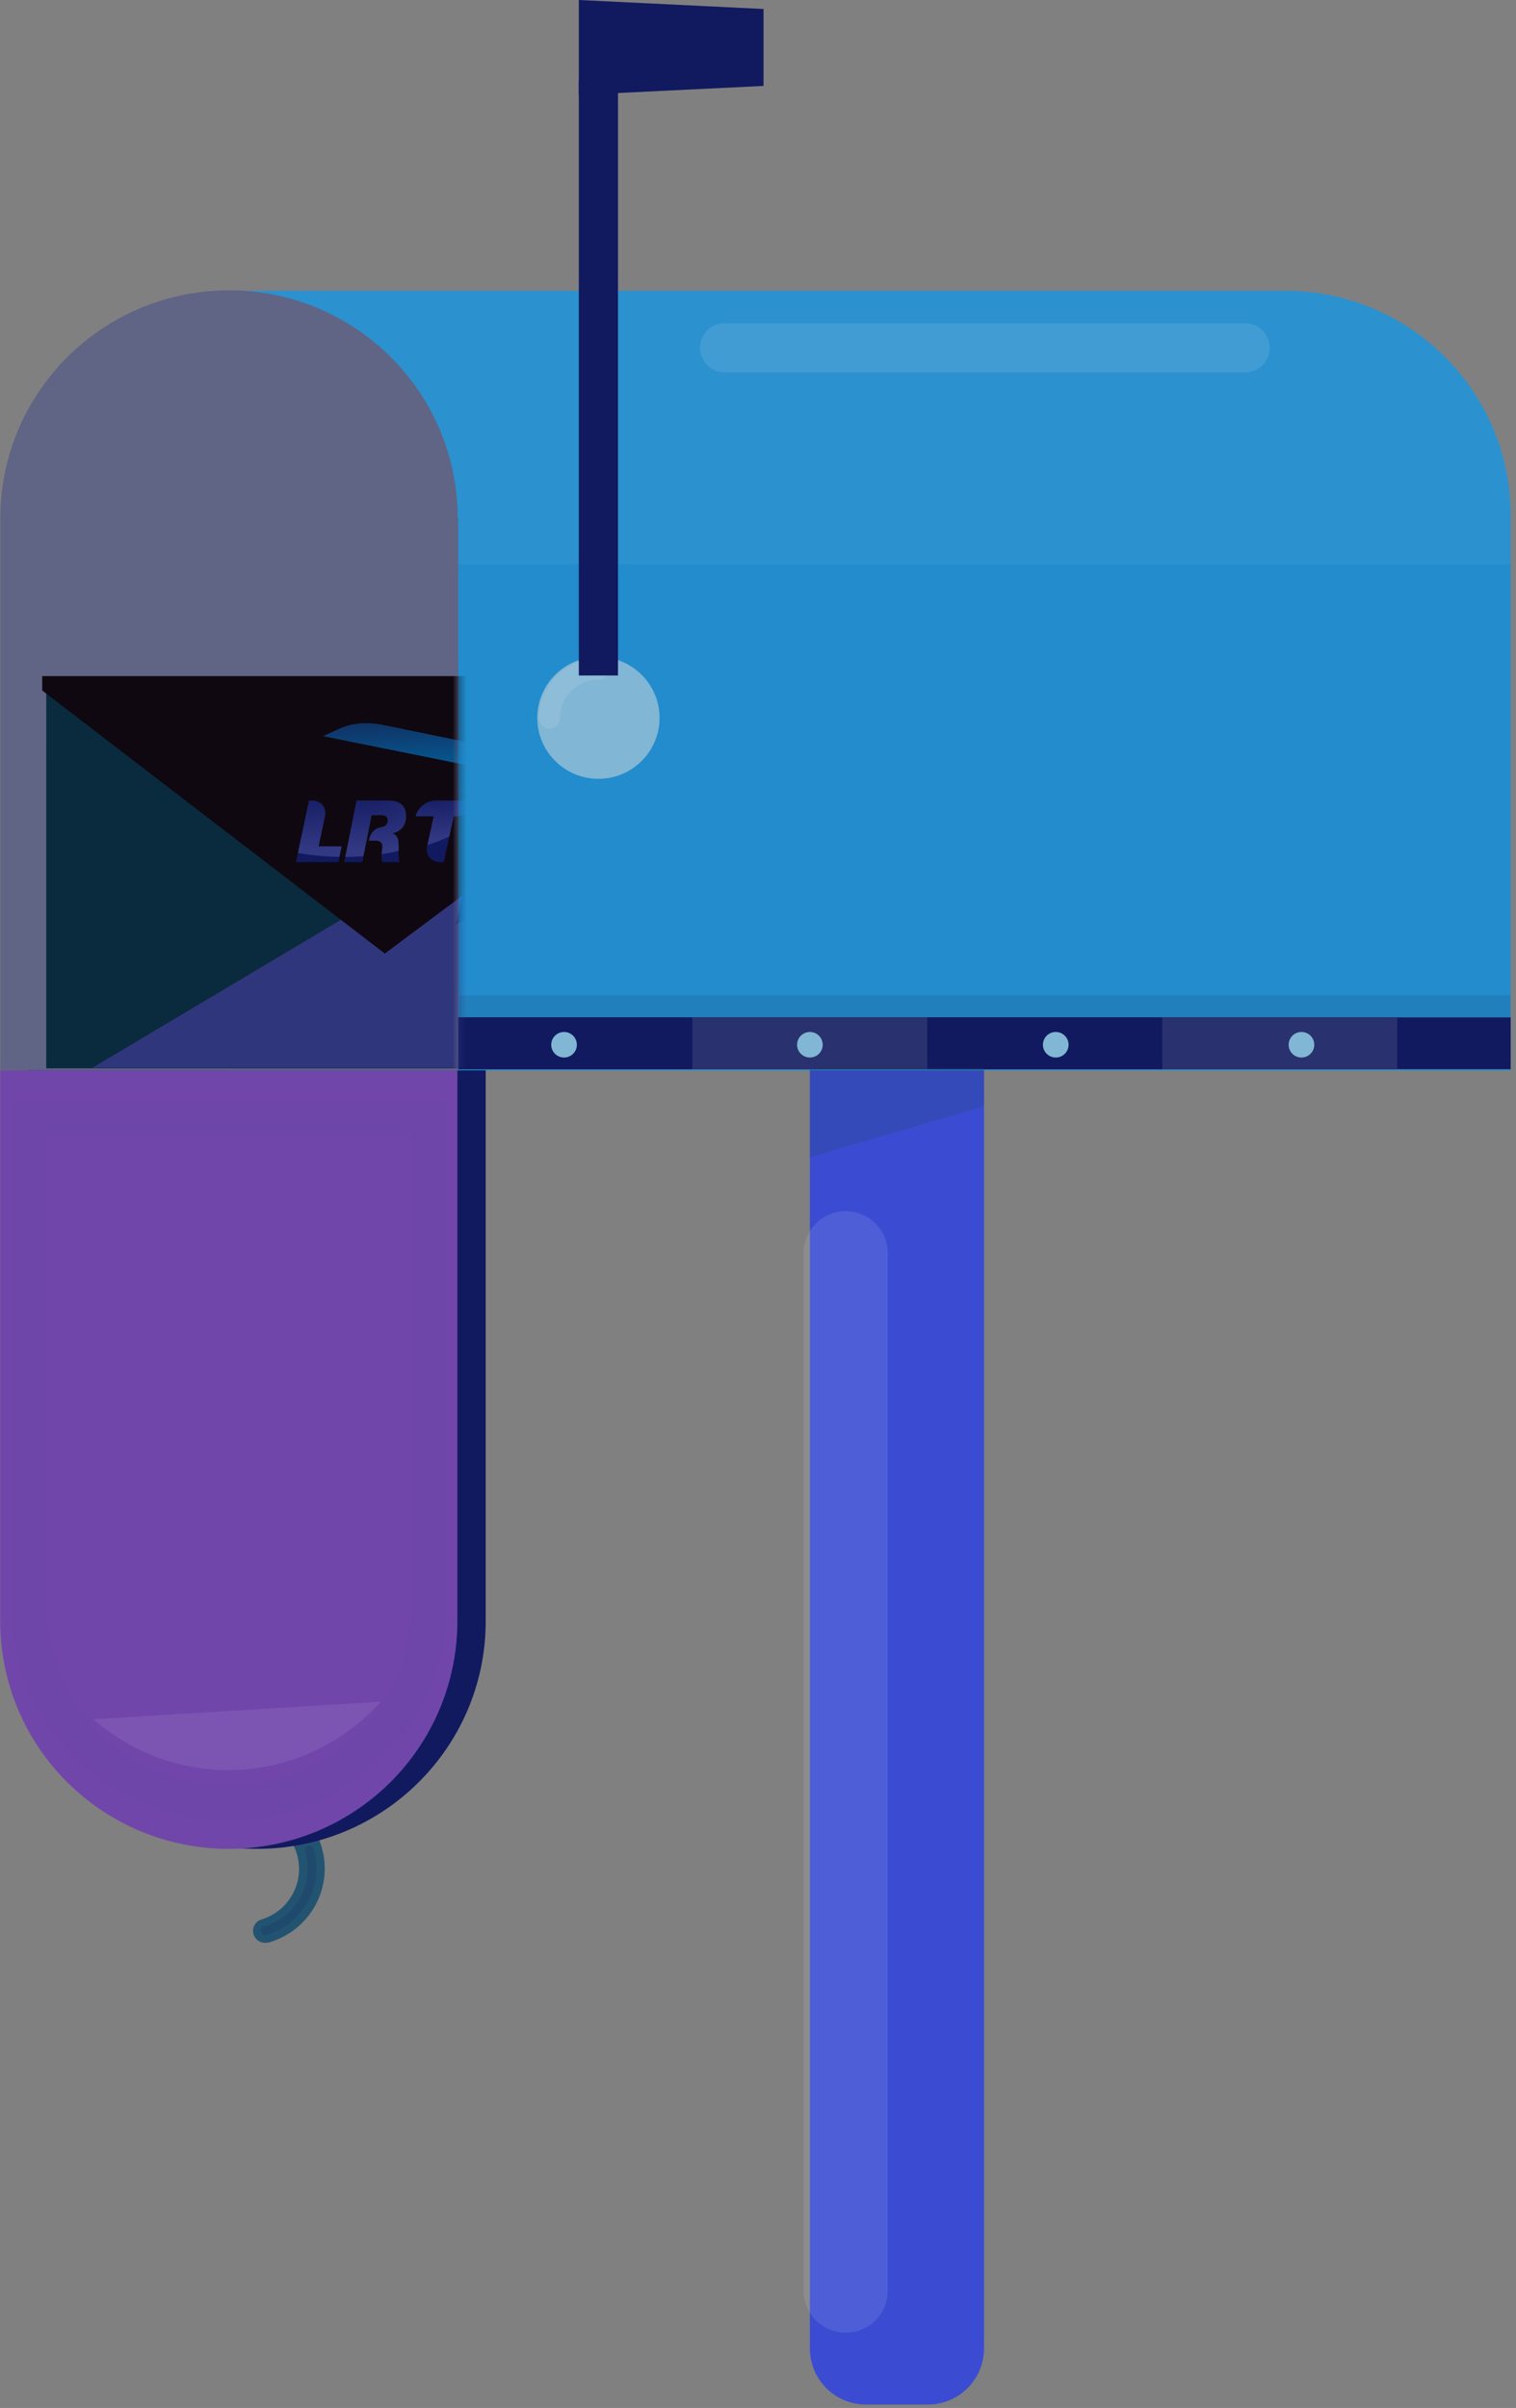 <svg width="216" height="343" xmlns="http://www.w3.org/2000/svg" xmlns:xlink="http://www.w3.org/1999/xlink">
    <rect width="100%" height="100%" fill="#808080" stroke="none"/>
    <defs>
        <path id="a" d="M0 0h78.289v68H0z"/>
        <linearGradient x1="25.053%" y1="-58.495%" x2="72.848%" y2="146.181%" id="c">
            <stop stop-color="#151C4B" offset="0%"/>
            <stop stop-color="#016CA8" offset="100%"/>
        </linearGradient>
        <radialGradient cx="35.765%" cy="-15.565%" fx="35.765%" fy="-15.565%" r="102.29%" gradientTransform="matrix(0 1 -1.402 0 .14 -.513)" id="d">
            <stop stop-color="#1D1F6C" offset="0%"/>
            <stop stop-color="#A8A7FF" offset="100%"/>
        </radialGradient>
        <radialGradient cx="35.765%" cy="-15.565%" fx="35.765%" fy="-15.565%" r="102.29%" gradientTransform="matrix(0 1 -1.743 0 .086 -.513)" id="e">
            <stop stop-color="#1D1F6C" offset="0%"/>
            <stop stop-color="#A8A7FF" offset="100%"/>
        </radialGradient>
        <radialGradient cx="35.765%" cy="-15.565%" fx="35.765%" fy="-15.565%" r="131.878%" gradientTransform="matrix(0 .776 -1.878 0 .065 -.433)" id="f">
            <stop stop-color="#1D1F6C" offset="0%"/>
            <stop stop-color="#A8A7FF" offset="100%"/>
        </radialGradient>
    </defs>
    <g transform="translate(-13)" fill="none" fill-rule="evenodd">
        <path d="M128.394 152.04h24.811v182.478a8.002 8.002 0 0 1-8.004 8.002h-8.803a7.997 7.997 0 0 1-8.004-8.002V152.04z" fill="#3B4CD2" fill-rule="nonzero"/>
        <path d="M50.787 276.74a1.7 1.7 0 0 1-.482-3.34c3.912-1.214 6.137-5.315 5.014-9.24-1.122-3.925-5.183-6.242-9.149-5.22a1.72 1.72 0 0 1-1.666-.404 1.705 1.705 0 0 1 .703-2.876c5.826-1.69 11.924 1.645 13.62 7.45 1.696 5.805-1.652 11.88-7.478 13.57a1.712 1.712 0 0 1-.562.06z" fill="#225471" fill-rule="nonzero"/>
        <path d="M50.787 275.68a.64.64 0 0 1-.18-1.26c4.571-1.333 7.194-6.104 5.861-10.66a.638.638 0 0 1 .11-.672.644.644 0 0 1 1.115.312c1.526 5.235-1.492 10.713-6.745 12.24l-.16.04z" opacity=".15" fill="#111A5F" fill-rule="nonzero"/>
        <path d="M49.643 263.36a32.622 32.622 0 0 1-23.088-9.466 32.38 32.38 0 0 1-9.572-22.974v-78.74h65.22v78.74c0 17.916-14.577 32.44-32.56 32.44z" fill="#111A5F" fill-rule="nonzero"/>
        <path d="M228.242 73.42v79.04H45.568V41.42h150.556c17.738 0 32.118 14.327 32.118 32z" fill="#228CCD" fill-rule="nonzero"/>
        <path d="M45.588 263.36a32.621 32.621 0 0 1-23.023-9.501 32.38 32.38 0 0 1-9.537-22.939v-78.48h65.14v78.48a32.38 32.38 0 0 1-9.543 22.946 32.621 32.621 0 0 1-23.037 9.494z" fill="#7146AB" fill-rule="nonzero"/>
        <ellipse fill="#81B6D4" fill-rule="nonzero" cx="98.263" cy="102.26" rx="8.712" ry="8.68"/>
        <ellipse fill="#81B6D4" fill-rule="nonzero" cx="98.263" cy="102.26" rx="4.898" ry="4.88"/>
        <path fill="#111A5F" fill-rule="nonzero" d="M121.79 12.24l-26.318 1.28V0l26.317 1.28zM78.168 144.92h150.074v7.38H78.168z"/>
        <path fill="#111A5F" fill-rule="nonzero" d="M78.168 144.92h33.484v7.38H78.168z"/>
        <path fill="#29316F" fill-rule="nonzero" d="M111.652 144.92h33.484v7.38h-33.484z"/>
        <path fill="#111A5F" fill-rule="nonzero" d="M145.136 144.92h33.483v7.38h-33.483z"/>
        <path fill="#29316F" fill-rule="nonzero" d="M178.599 144.92h33.484v7.38h-33.484z"/>
        <path d="M91.297 102.26c0-3.833 3.119-6.94 6.966-6.94" stroke="#FFF" stroke-width="3" opacity=".099" stroke-linecap="round"/>
        <path d="M45.588 256.88c-15.757-.011-28.525-12.74-28.525-28.44v-69.16h57.07v69.16c0 15.707-12.78 28.44-28.545 28.44z" stroke="#29316F" stroke-width="5" opacity=".05"/>
        <path fill="#204458" fill-rule="nonzero" opacity=".2" d="M153.205 157.6l-24.811 7.24v-12.8h24.811z"/>
        <path d="M133.493 178.52v147.76" stroke="#FFF" stroke-width="12" opacity=".1" stroke-linecap="round"/>
        <ellipse fill="#81B6D4" fill-rule="nonzero" cx="93.365" cy="148.82" rx="1.827" ry="1.82"/>
        <ellipse fill="#81B6D4" fill-rule="nonzero" cx="128.394" cy="148.82" rx="1.827" ry="1.82"/>
        <ellipse fill="#81B6D4" fill-rule="nonzero" cx="163.423" cy="148.82" rx="1.827" ry="1.82"/>
        <ellipse fill="#81B6D4" fill-rule="nonzero" cx="198.432" cy="148.82" rx="1.827" ry="1.82"/>
        <path fill="#141414" fill-rule="nonzero" opacity=".1" d="M78.429 141.78h149.813v3.14H78.429z"/>
        <path d="M228.242 73.42v6.96H45.628V41.42h150.556c17.715.033 32.058 14.35 32.058 32z" fill="#FFF" fill-rule="nonzero" opacity=".05"/>
        <path d="M78.289 73.82v78.64h-65.24V73.82c0-17.927 14.586-32.46 32.58-32.46 17.993 0 32.58 14.533 32.58 32.46h.08z" fill="#606485" fill-rule="nonzero"/>
        <g transform="translate(0 88.202)">
            <mask id="b" fill="#fff">
                <use xlink:href="#a"/>
            </mask>
            <g mask="url(#b)">
                <path fill="#0A2A3E" d="M19.59 23.416v40.567h91.228L31.265 16.616l-11.674-6.8z"/>
                <path fill="#30367C" d="M117.386 23.34v40.567H26.158l79.554-47.367 11.674-6.8z"/>
                <path fill="#0F0810" d="M67.831 8.108h50.131v2.046L67.832 47.63 19.013 10.154V8.108z"/>
                <path d="M85.099 20.32c-1.638 1.13-2.454 1.859-2.985 4.282l-4.146 18.883s1.14-.644 1.514-.868v-.002c1.58-1.091 2.393-1.813 2.928-4.042l.009-.023 4.195-19.1s-1.143.644-1.515.87" fill="#111A5F"/>
                <path d="M20.392 5.964h.029c2.32.435 3.332.01 5.006-.943.363-.24 1.676-.937 1.676-.937S9.197.368 8.557.254c-2.516-.452-4.55-.276-6.46.665l-2.07.944 20.366 4.1h-.001" fill="url(#c)" transform="translate(59 14.798)"/>
                <path d="M80.717 25.821h-5.645v.001c-1.302.016-2.57 1.015-2.843 2.25h2.566l-.945 4.28c-.264 1.245.587 2.253 1.9 2.253l.003-.012.022.012h.446l1.431-6.533h.223v-.002c1.303-.014 2.571-1.015 2.842-2.249" fill="#111A5F"/>
                <path d="M5.021 5.153c-.967.449-2.014.854-3.129 1.21l.903-4.09H.23C.502 1.04 1.77.04 3.072.024h5.645c-.27 1.234-1.54 2.234-2.842 2.248v.003h-.223l-.631 2.88z" fill-opacity=".22" fill="url(#d)" transform="translate(72 25.798)"/>
                <g>
                    <path d="M68.098 25.821h-4.295l-1.756 8.784h2.563l1.35-6.693h1.413c.677 0 .877.431.877.762 0 .345-.17.659-.527.833-.123.062-.27.107-.439.132-.042.004-.127.024-.127.024-.885.192-1.46.93-1.586 1.878h1.045c.58.05.854.366.858.78.007.446-.115.982-.11 1.417.005.396.02.632.12.867h2.463c-.109-.26-.148-.655-.153-1.052-.005-.397.012-.832.007-1.241-.01-.844-.127-1.575-.893-1.799v-.016a2.72 2.72 0 0 0 .881-.337c.63-.38 1.07-1.123 1.07-2.037 0-1.858-1.196-2.302-2.761-2.302" fill="#111A5F"/>
                    <path d="M7.797 7.207c-.784.182-1.593.338-2.423.464.029-.375.106-.79.1-1.149-.004-.413-.277-.729-.858-.78H3.57c.125-.948.7-1.685 1.586-1.877 0 0 .085-.02.127-.024.169-.025.316-.07.44-.132a.898.898 0 0 0 .526-.833c0-.331-.2-.762-.877-.762H3.96l-1.18 5.85c-.846.064-1.71.098-2.585.101L1.803.023h4.295c1.565 0 2.762.444 2.762 2.302 0 .913-.441 1.657-1.07 2.037a2.72 2.72 0 0 1-.882.337v.016c.766.223.882.955.893 1.798.003.228-.001.463-.004.694z" fill-opacity=".22" fill="url(#e)" transform="translate(62 25.798)"/>
                </g>
                <g>
                    <path d="M58.395 32.353h3.286l-.473 2.252h-6.034l1.849-8.784h.453c1.26 0 2.08 1.007 1.827 2.251l-.908 4.28" fill="#111A5F"/>
                    <path d="M6.365 8.06a38.392 38.392 0 0 1-5.917-.555L2.023.023h.453c1.26 0 2.08 1.006 1.827 2.25l-.908 4.282h3.286l-.316 1.504z" fill-opacity=".22" fill="url(#f)" transform="translate(55 25.798)"/>
                </g>
            </g>
        </g>
        <path d="M67.228 242.4a29.007 29.007 0 0 1-19.926 9.688 29.034 29.034 0 0 1-20.965-7.188" fill="#FFF" fill-rule="nonzero" opacity=".08"/>
        <path d="M116.249 49.54h74.154" stroke="#FFF" stroke-width="7" opacity=".1" stroke-linecap="round"/>
        <path fill="#111A5F" fill-rule="nonzero" d="M95.472 11.42h5.581v84.8h-5.581z"/>
    </g>
</svg>
